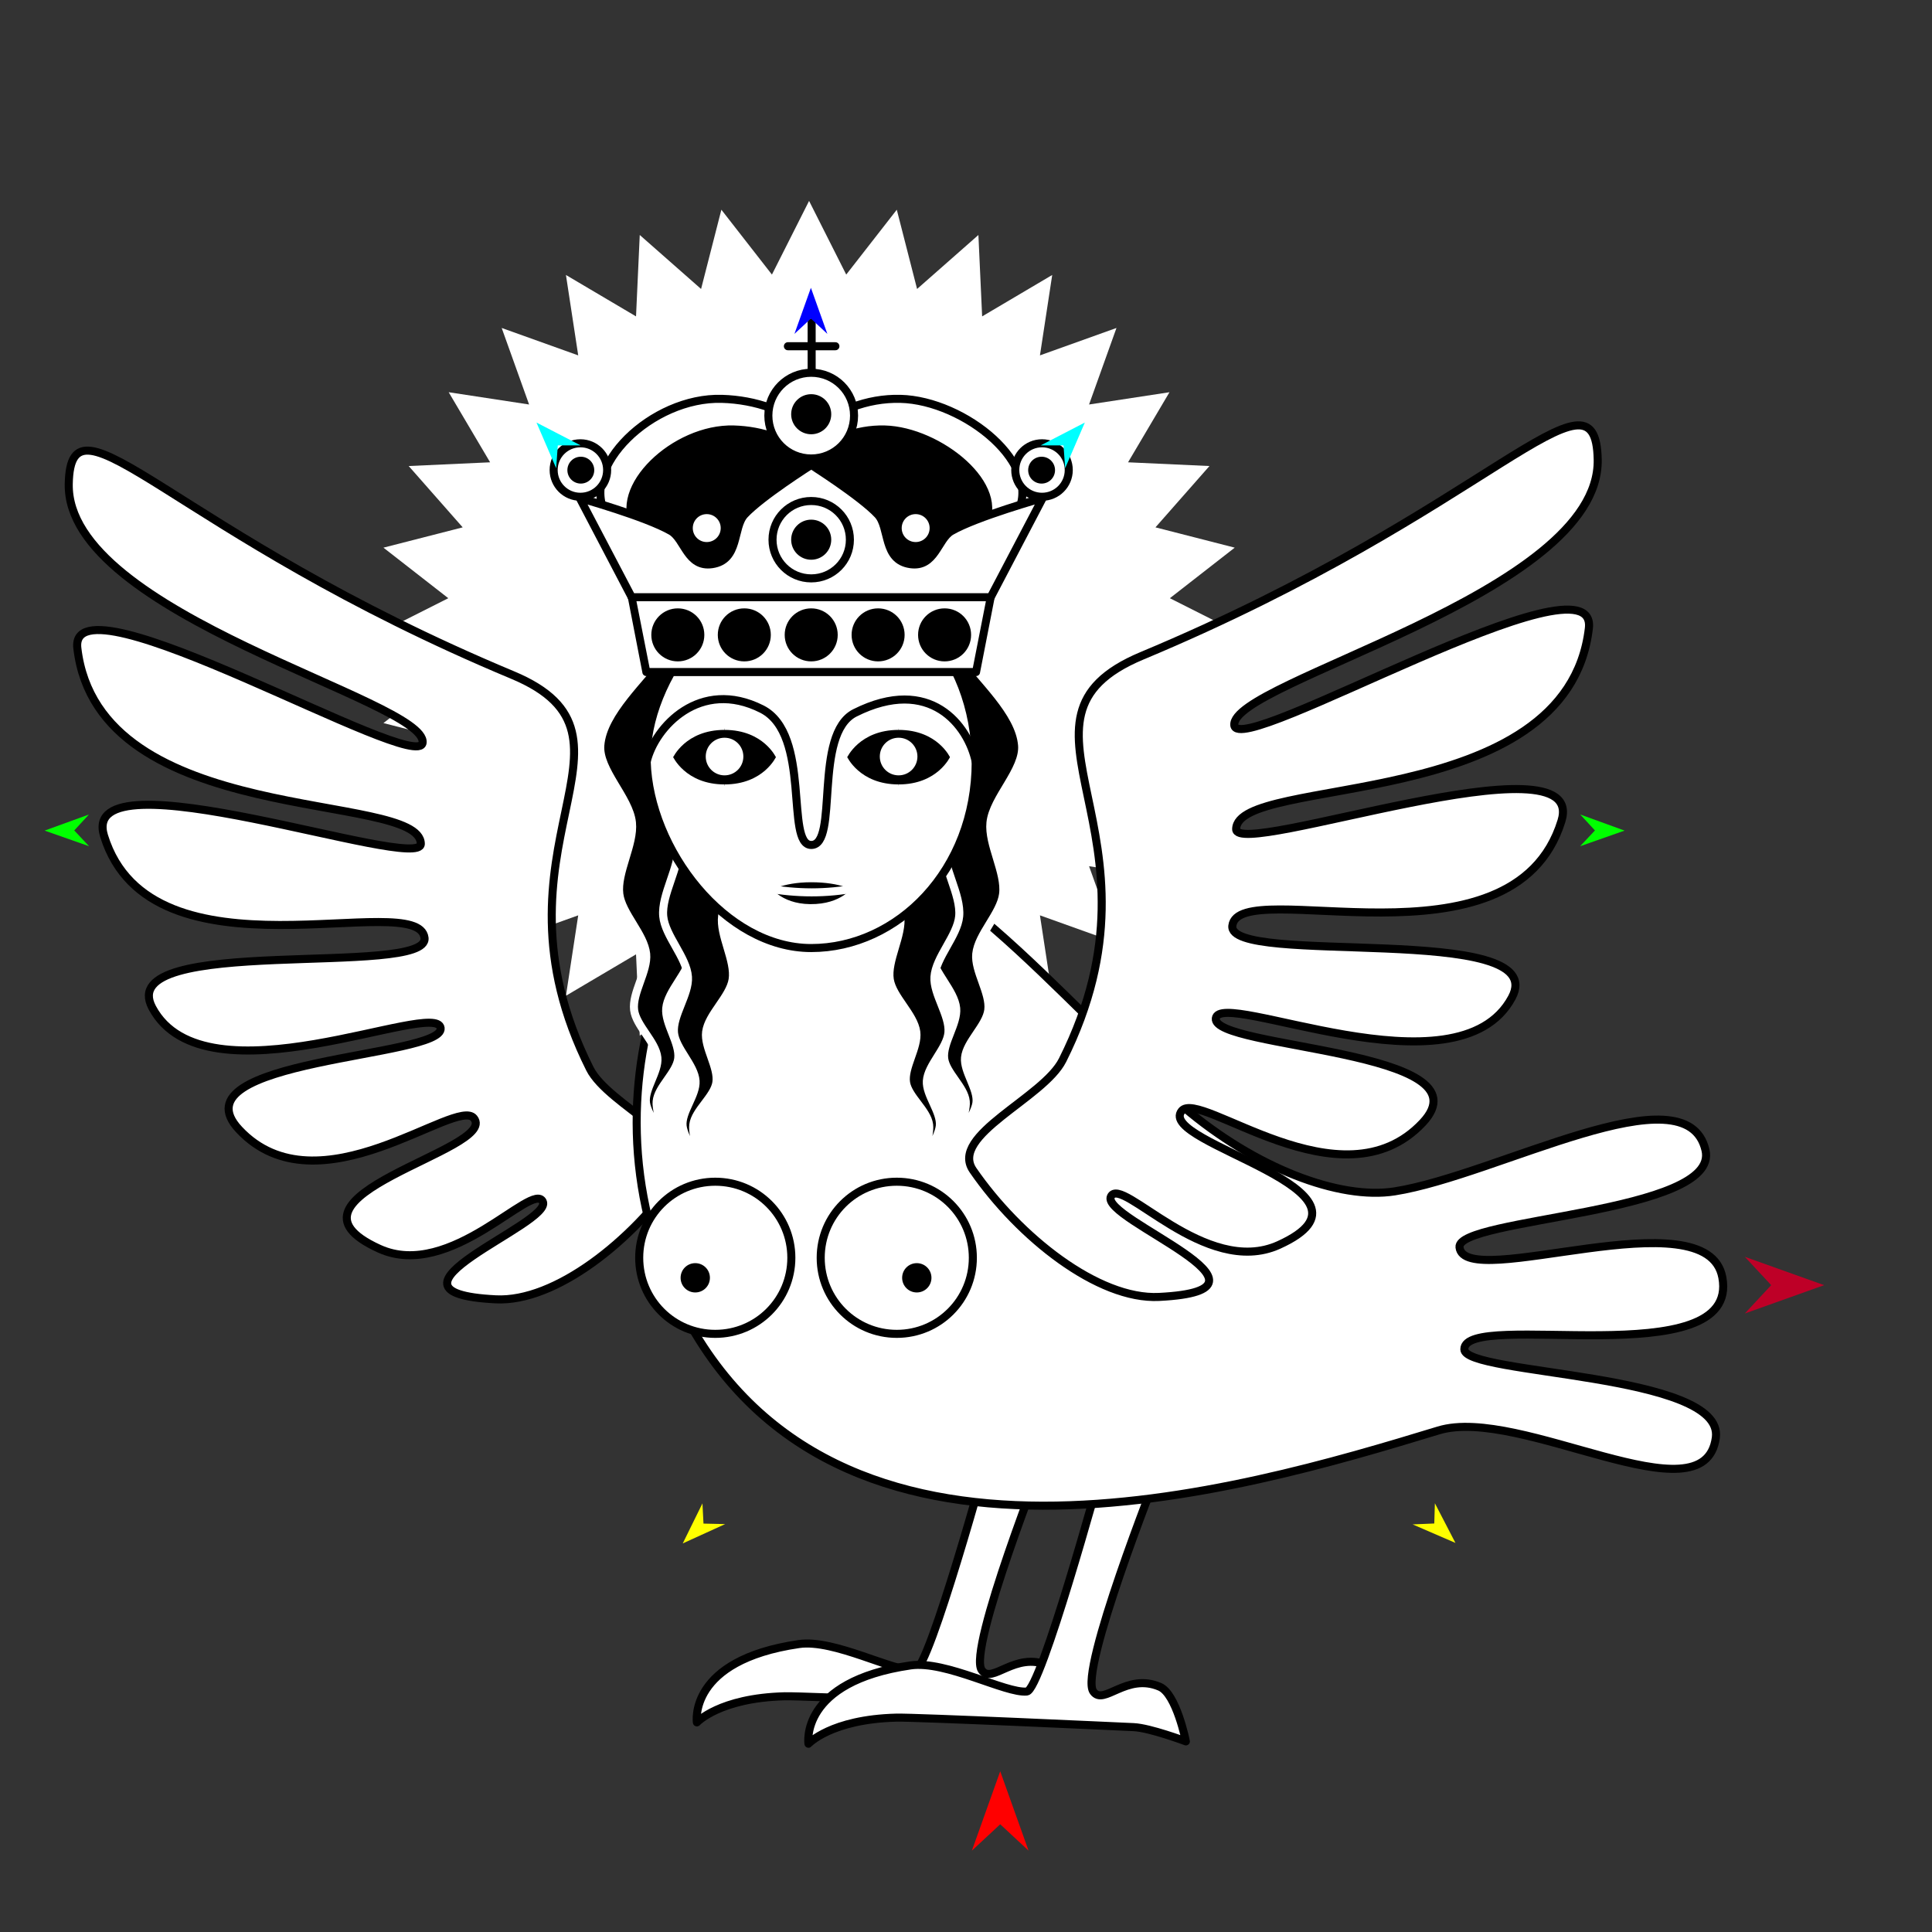 <?xml version="1.0" encoding="utf-8"?>
<!-- Generator: Moho 13.0.3 build 635 -->
<!DOCTYPE svg PUBLIC "-//W3C//DTD SVG 1.1//EN" "http://www.w3.org/Graphics/SVG/1.1/DTD/svg11.dtd">
<svg version="1.1" id="Frame_0" xmlns="http://www.w3.org/2000/svg" xmlns:xlink="http://www.w3.org/1999/xlink" width="720px" height="720px">
<rect width="100%" height="100%" fill="#333333" stroke="none"/>
<g id="harpy_3">
<g id="harpy">
<path fill="#ffffff" fill-rule="evenodd" stroke="none" d="M 301.521 398.687 C 301.522 398.684 315.365 371.238 315.366 371.236 C 315.368 371.238 334.204 395.403 334.206 395.406 C 334.207 395.403 341.770 365.873 341.771 365.870 C 341.773 365.872 364.622 385.989 364.624 385.991 C 364.625 385.988 368.423 354.050 368.424 354.047 C 368.426 354.048 392.128 371.086 392.130 371.088 C 392.130 371.085 387.558 341.126 387.557 341.123 C 387.560 341.124 416.077 351.339 416.079 351.340 C 416.078 351.337 405.864 322.820 405.863 322.817 C 405.866 322.818 435.825 327.390 435.828 327.391 C 435.826 327.388 420.394 301.277 420.392 301.275 C 420.395 301.275 450.728 299.884 450.731 299.884 C 450.729 299.882 430.612 277.034 430.610 277.032 C 430.613 277.031 460.143 269.468 460.146 269.467 C 460.143 269.465 435.978 250.629 435.976 250.627 C 435.978 250.625 463.424 236.782 463.427 236.781 C 463.424 236.779 435.978 222.937 435.976 222.936 C 435.978 222.934 460.143 204.097 460.146 204.095 C 460.143 204.094 430.613 196.531 430.610 196.530 C 430.612 196.528 450.729 173.680 450.731 173.677 C 450.728 173.677 420.395 172.288 420.392 172.288 C 420.394 172.286 435.826 146.174 435.828 146.172 C 435.825 146.172 405.866 150.744 405.863 150.745 C 405.864 150.742 416.078 122.225 416.079 122.222 C 416.077 122.224 387.560 132.438 387.557 132.439 C 387.558 132.436 392.130 102.478 392.130 102.475 C 392.128 102.476 366.016 117.908 366.014 117.910 C 366.014 117.906 364.624 87.574 364.624 87.571 C 364.622 87.573 341.773 107.691 341.771 107.693 C 341.770 107.690 334.207 78.159 334.206 78.156 C 334.204 78.158 315.368 102.323 315.366 102.326 C 315.365 102.323 301.522 74.878 301.521 74.875 C 301.519 74.878 287.677 102.323 287.676 102.326 C 287.674 102.323 268.837 78.158 268.835 78.156 C 268.834 78.159 261.271 107.690 261.270 107.693 C 261.268 107.691 238.419 87.573 238.417 87.571 C 238.417 87.574 237.028 117.906 237.028 117.910 C 237.025 117.908 210.914 102.476 210.911 102.475 C 210.912 102.478 215.484 132.436 215.485 132.439 C 215.482 132.438 186.966 122.224 186.963 122.222 C 186.964 122.225 197.178 150.741 197.179 150.744 C 197.176 150.744 167.217 146.172 167.214 146.172 C 167.216 146.174 182.648 172.286 182.650 172.288 C 182.647 172.288 152.313 173.677 152.310 173.677 C 152.312 173.680 172.430 196.528 172.432 196.530 C 172.429 196.531 142.898 204.094 142.896 204.095 C 142.898 204.097 167.063 222.934 167.066 222.936 C 167.063 222.937 139.617 236.779 139.614 236.781 C 139.617 236.782 167.063 250.625 167.066 250.627 C 167.063 250.629 142.898 269.465 142.896 269.467 C 142.898 269.468 172.429 277.031 172.432 277.032 C 172.430 277.034 152.312 299.882 152.310 299.884 C 152.313 299.884 182.647 301.275 182.650 301.275 C 182.648 301.277 167.216 327.388 167.214 327.390 C 167.217 327.390 197.176 322.818 197.179 322.817 C 197.178 322.820 186.964 351.337 186.963 351.340 C 186.966 351.339 215.481 341.124 215.484 341.123 C 215.484 341.126 210.912 371.085 210.911 371.088 C 210.914 371.087 237.025 355.655 237.028 355.654 C 237.028 355.657 238.417 385.988 238.417 385.991 C 238.419 385.989 261.268 365.872 261.270 365.870 C 261.271 365.873 268.834 395.403 268.835 395.406 C 268.837 395.403 287.674 371.238 287.676 371.236 C 287.677 371.238 301.519 398.684 301.521 398.687 Z"/>
<path fill="#ffffff" fill-rule="evenodd" stroke="#000000" stroke-width="3" stroke-linecap="round" stroke-linejoin="round" d="M 252.294 438.273 C 261.063 425.543 226.743 412.091 219.818 398.271 C 178.392 315.600 246.478 274.726 191.018 251.562 C 64.648 198.781 26.330 142.366 25.621 180.354 C 24.706 229.352 159.097 260.956 157.495 276.759 C 156.225 289.284 25.381 212.065 28.827 241.567 C 36.721 309.159 156.583 294.529 156.826 314.466 C 156.960 325.442 28.863 279.373 38.778 311.502 C 56.271 368.187 155.851 330.725 158.208 349.503 C 160.094 364.524 41.942 347.877 56.767 375.582 C 76.524 412.506 162.822 372.053 164.210 383.135 C 165.598 394.214 64.292 394.481 89.119 420.975 C 118.626 452.462 170.156 408.559 176.609 416.731 C 185.934 428.539 97.912 445.643 141.352 465.367 C 167.984 477.459 198.528 439.964 202.285 447.790 C 206.238 456.025 134.042 481.706 184.803 484.225 C 206.952 485.324 235.650 462.438 252.294 438.273 Z"/>
<path fill="#ffffff" fill-rule="evenodd" stroke="#000000" stroke-width="3" stroke-linecap="round" stroke-linejoin="round" d="M 368.518 541.037 C 368.515 541.045 346.349 621.917 341.095 622.421 C 333.159 623.182 310.937 610.767 297.749 612.691 C 256.236 618.747 259.714 641.880 259.710 641.883 C 259.714 641.882 268.047 632.771 292.441 632.152 C 299.992 631.960 374.413 635.401 380.902 635.691 C 386.948 635.961 400.362 640.998 400.364 640.998 C 400.363 640.996 396.853 623.314 390.633 620.652 C 378.158 615.313 369.738 627.902 365.864 622.421 C 360.493 614.824 389.746 541.045 389.749 541.037 C 389.747 541.037 368.520 541.037 368.518 541.037 Z"/>
<path fill="#ffffff" fill-rule="evenodd" stroke="#000000" stroke-width="3" stroke-linecap="round" stroke-linejoin="round" d="M 410.094 548.998 C 410.092 549.006 387.926 629.879 382.671 630.383 C 374.736 631.144 352.513 618.728 339.326 620.652 C 297.813 626.708 301.291 649.841 301.287 649.844 C 301.290 649.843 309.624 640.733 334.018 640.113 C 341.568 639.922 415.990 643.362 422.479 643.652 C 428.525 643.922 441.939 648.959 441.941 648.960 C 441.940 648.958 438.430 631.276 432.210 628.614 C 419.735 623.274 411.315 635.863 407.441 630.383 C 402.070 622.786 431.323 549.006 431.326 548.998 C 431.323 548.998 410.097 548.998 410.094 548.998 Z"/>
<path fill="#ffffff" fill-rule="evenodd" stroke="#000000" stroke-width="3" stroke-linecap="round" stroke-linejoin="round" d="M 536.115 533.079 C 566.568 523.807 635.153 567.213 639.439 535.810 C 642.749 511.556 545.759 512.474 545.715 502.856 C 545.646 487.768 648.604 512.837 641.874 476.094 C 636.250 445.390 545.772 481.758 543.918 464.819 C 542.722 453.889 641.045 452.324 635.592 428.662 C 628.542 398.076 558.073 437.942 519.748 443.989 C 499.160 447.237 467.863 435.349 441.173 412.658 C 393.229 371.899 349.033 310.369 296.096 310.043 C 264.209 309.847 209.873 399.348 253.635 486.966 C 310.483 600.784 462.315 555.549 536.115 533.079 Z"/>
<path fill="#ffffff" fill-rule="evenodd" stroke="#000000" stroke-width="3" stroke-linecap="round" stroke-linejoin="round" d="M 362.643 436.138 C 353.639 423.065 388.883 409.251 395.994 395.059 C 438.535 310.163 368.617 268.188 425.569 244.401 C 555.341 190.200 594.691 132.266 595.419 171.277 C 596.358 221.593 458.349 254.048 459.994 270.276 C 461.298 283.138 595.664 203.841 592.126 234.137 C 584.019 303.549 460.931 288.524 460.681 308.998 C 460.544 320.270 592.089 272.961 581.907 305.954 C 563.944 364.165 461.682 325.695 459.262 344.978 C 457.326 360.404 578.658 343.309 563.434 371.760 C 543.145 409.677 454.525 368.136 453.099 379.516 C 451.673 390.893 555.706 391.167 530.211 418.374 C 499.910 450.709 446.992 405.624 440.365 414.016 C 430.790 426.142 521.182 443.706 476.572 463.961 C 449.224 476.379 417.857 437.874 413.999 445.910 C 409.940 454.367 484.079 480.740 431.951 483.327 C 409.207 484.455 379.736 460.953 362.643 436.138 Z"/>
<path fill="#000000" fill-rule="evenodd" stroke="#ffffff" stroke-width="3" stroke-linecap="round" stroke-linejoin="round" d="M 246.403 242.653 C 246.551 242.441 271.224 243.368 271.226 243.368 C 271.225 243.371 259.519 265.997 258.469 276.634 C 257.559 285.850 264.571 297.911 263.436 307.102 C 262.428 315.268 253.538 324.169 252.741 332.359 C 252.043 339.531 258.340 348.753 257.471 355.906 C 256.680 362.414 248.907 369.208 248.283 375.734 C 247.732 381.489 253.441 388.737 252.757 394.477 C 252.121 399.805 245.215 405.112 244.714 410.455 C 244.269 415.188 248.937 425.725 248.937 425.726 C 248.936 425.725 241.400 416.014 240.735 411.001 C 240.050 405.830 245.506 399.332 244.990 394.141 C 244.403 388.248 237.054 382.284 236.318 376.408 C 235.521 370.039 241.453 361.874 240.805 355.487 C 240.066 348.199 231.728 340.478 230.802 333.212 C 229.776 325.159 236.341 314.640 235.509 306.565 C 234.551 297.273 222.996 287.059 223.719 277.746 C 224.690 265.248 239.228 252.933 246.403 242.653 M 358.222 242.653 C 358.074 242.441 333.401 243.368 333.399 243.368 C 333.400 243.371 345.106 265.997 346.156 276.634 C 347.066 285.850 340.054 297.911 341.189 307.102 C 342.198 315.268 351.087 324.169 351.884 332.359 C 352.582 339.531 346.285 348.754 347.154 355.906 C 347.945 362.414 355.718 369.208 356.342 375.734 C 356.893 381.489 351.184 388.737 351.868 394.477 C 352.504 399.805 359.410 405.112 359.912 410.455 C 360.356 415.188 355.688 425.725 355.688 425.726 C 355.689 425.725 363.225 416.014 363.890 411.001 C 364.575 405.830 359.119 399.332 359.636 394.141 C 360.222 388.248 367.572 382.284 368.307 376.408 C 369.105 370.039 363.172 361.874 363.820 355.487 C 364.559 348.199 372.897 340.478 373.823 333.212 C 374.850 325.159 368.284 314.640 369.116 306.565 C 370.074 297.273 381.629 287.059 380.906 277.746 C 379.935 265.248 365.397 252.933 358.222 242.653 Z"/>
<path fill="#000000" fill-rule="evenodd" stroke="#ffffff" stroke-width="3" stroke-linecap="round" stroke-linejoin="round" d="M 313.924 253.084 C 313.926 253.087 326.414 275.291 327.835 285.885 C 329.066 295.064 322.479 307.361 323.934 316.507 C 325.227 324.633 334.421 333.219 335.504 341.376 C 336.452 348.518 330.480 357.956 331.599 365.073 C 332.616 371.550 340.621 378.068 341.474 384.569 C 342.225 390.300 336.772 397.743 337.657 403.456 C 338.478 408.759 345.565 413.821 346.252 419.144 C 346.861 423.858 342.565 434.552 342.564 434.553 C 342.565 434.552 349.758 424.584 350.247 419.551 C 350.751 414.359 345.072 408.055 345.407 402.849 C 345.788 396.940 352.924 390.723 353.455 384.825 C 354.029 378.432 347.816 370.478 348.240 364.074 C 348.725 356.764 356.788 348.757 357.460 341.462 C 358.204 333.378 351.276 323.095 351.826 314.996 C 352.459 305.676 361.971 295.102 362.602 285.783 C 363.828 267.686 346.237 261.526 338.708 251.504 C 338.552 251.297 313.927 253.083 313.924 253.084 Z"/>
<path fill="#000000" fill-rule="evenodd" stroke="#ffffff" stroke-width="3" stroke-linecap="round" stroke-linejoin="round" d="M 290.701 253.084 C 290.700 253.087 278.211 275.291 276.790 285.885 C 275.559 295.064 282.146 307.361 280.691 316.507 C 279.398 324.633 270.204 333.219 269.121 341.376 C 268.173 348.518 274.145 357.956 273.026 365.073 C 272.009 371.550 264.003 378.068 263.151 384.569 C 262.400 390.300 267.853 397.743 266.969 403.456 C 266.147 408.759 259.061 413.821 258.373 419.144 C 257.764 423.858 262.060 434.552 262.061 434.553 C 262.060 434.552 254.867 424.584 254.378 419.551 C 253.874 414.359 259.553 408.055 259.218 402.849 C 258.838 396.940 251.701 390.723 251.171 384.825 C 250.596 378.432 256.809 370.478 256.385 364.074 C 255.901 356.764 247.838 348.757 247.166 341.462 C 246.421 333.378 253.349 323.095 252.799 314.996 C 252.167 305.676 240.975 295.065 242.023 285.783 C 243.429 273.326 258.389 261.526 265.917 251.504 C 266.073 251.297 290.698 253.083 290.701 253.084 Z"/>
<path fill="#000000" fill-rule="evenodd" stroke="none" d="M 250.317 282.173 C 250.319 282.171 255.084 271.512 270.017 271.512 C 284.950 271.512 289.714 282.171 289.716 282.173 C 289.714 282.174 284.950 292.834 270.017 292.834 C 255.084 292.834 250.319 282.174 250.317 282.173 M 315.188 282.173 C 315.190 282.171 319.955 271.512 334.887 271.512 C 349.820 271.512 354.585 282.171 354.587 282.173 C 354.585 282.174 349.820 292.834 334.887 292.834 C 319.954 292.834 315.190 282.174 315.188 282.173 Z"/>
<path fill="none" stroke="#ffffff" stroke-width="1" stroke-linecap="butt" stroke-linejoin="round" d="M 250.317 282.173 C 250.319 282.171 255.084 271.512 270.017 271.512 "/>
<path fill="none" stroke="#ffffff" stroke-width="1" stroke-linecap="butt" stroke-linejoin="round" d="M 270.017 271.512 C 284.950 271.512 289.714 282.171 289.716 282.173 "/>
<path fill="none" stroke="#ffffff" stroke-width="1" stroke-linecap="butt" stroke-linejoin="round" d="M 289.716 282.173 C 289.714 282.174 284.950 292.834 270.017 292.834 "/>
<path fill="none" stroke="#ffffff" stroke-width="1" stroke-linecap="butt" stroke-linejoin="round" d="M 270.017 292.834 C 255.084 292.834 250.319 282.174 250.317 282.173 "/>
<path fill="none" stroke="#ffffff" stroke-width="1" stroke-linecap="butt" stroke-linejoin="round" d="M 315.188 282.173 C 315.190 282.171 319.955 271.512 334.887 271.512 "/>
<path fill="none" stroke="#ffffff" stroke-width="1" stroke-linecap="butt" stroke-linejoin="round" d="M 334.887 271.512 C 349.820 271.512 354.585 282.171 354.587 282.173 "/>
<path fill="none" stroke="#ffffff" stroke-width="1" stroke-linecap="butt" stroke-linejoin="round" d="M 354.587 282.173 C 354.585 282.174 349.820 292.834 334.887 292.834 "/>
<path fill="none" stroke="#ffffff" stroke-width="1" stroke-linecap="butt" stroke-linejoin="round" d="M 334.887 292.834 C 319.954 292.834 315.190 282.174 315.188 282.173 "/>
<path fill="#ffffff" fill-rule="evenodd" stroke="none" d="M 263.006 281.941 C 263.006 278.060 266.136 274.930 270.017 274.930 C 273.897 274.930 277.028 278.060 277.028 281.941 C 277.028 285.821 273.897 288.952 270.017 288.952 C 266.136 288.952 263.006 285.821 263.006 281.941 M 250.317 282.173 C 250.319 282.171 255.084 271.512 270.017 271.512 C 284.950 271.512 289.714 282.171 289.716 282.173 C 289.714 282.174 284.950 292.834 270.017 292.834 C 255.084 292.834 250.319 282.174 250.317 282.173 M 327.877 281.941 C 327.877 278.060 331.007 274.930 334.887 274.930 C 338.768 274.930 341.899 278.060 341.899 281.941 C 341.899 285.821 338.768 288.952 334.887 288.952 C 331.007 288.952 327.877 285.821 327.877 281.941 M 315.188 282.173 C 315.190 282.171 319.955 271.512 334.887 271.512 C 349.820 271.512 354.585 282.171 354.587 282.173 C 354.585 282.174 349.820 292.834 334.887 292.834 C 319.954 292.834 315.190 282.174 315.188 282.173 M 241.005 283.857 C 240.039 252.707 270.307 214.404 302.313 214.404 C 334.318 214.404 363.620 243.226 363.620 283.857 C 363.620 324.488 334.318 353.311 302.313 353.311 C 270.307 353.311 242.022 316.661 241.005 283.857 Z"/>
<path fill="#000000" fill-rule="evenodd" stroke="#ffffff" stroke-width="3" stroke-linecap="round" stroke-linejoin="round" d="M 302.313 327.289 C 313.741 327.289 318.989 330.531 319.047 331.008 C 319.111 331.527 314.359 338.582 301.899 338.445 C 289.943 338.313 285.580 331.008 285.578 331.008 C 285.580 331.007 290.884 327.289 302.313 327.289 Z"/>
<path fill="none" stroke="#ffffff" stroke-width="3" stroke-linecap="round" stroke-linejoin="round" d="M 285.578 331.008 C 297.148 333.073 307.891 333.073 319.047 331.008 "/>
<path fill="none" stroke="#000000" stroke-width="3" stroke-linecap="round" stroke-linejoin="round" d="M 241.005 283.857 C 244.026 270.954 260.903 252.606 283.926 264.261 C 302.492 273.660 292.550 314.824 302.313 314.892 C 312.718 314.965 302.906 273.548 318.614 265.663 C 346.620 251.607 360.826 270.436 363.620 283.857 "/>
<path fill="#ffffff" fill-rule="evenodd" stroke="#000000" stroke-width="3" stroke-linecap="round" stroke-linejoin="round" d="M 302.315 160.885 C 311.152 153.147 323.027 148.330 335.577 148.640 C 359.460 149.230 389.546 173.412 378.767 191.776 C 373.423 200.882 356.155 207.677 356.152 207.678 C 356.152 207.678 351.144 207.708 348.613 207.723 C 319.691 207.893 278.158 208.137 256.925 208.261 C 253.717 208.280 248.830 208.309 248.829 208.309 C 248.827 208.307 230.091 199.189 225.858 191.776 C 215.874 174.296 242.863 147.855 269.048 148.640 C 281.596 149.016 293.473 153.147 302.315 160.885 Z"/>
<path fill="none" stroke="#000000" stroke-width="1" stroke-linecap="butt" stroke-linejoin="round" d="M 348.613 207.723 C 319.691 207.893 278.158 208.137 256.925 208.261 "/>
<path fill="#000000" fill-rule="evenodd" stroke="#000000" stroke-width="3" stroke-linecap="round" stroke-linejoin="round" d="M 366.176 196.497 C 362.136 202.790 353.037 205.951 348.613 207.723 C 319.691 207.893 278.158 208.137 256.925 208.261 C 251.355 206.045 240.606 202.061 237.007 196.497 C 227.772 182.218 251.372 159.395 273.491 160.058 C 284.092 160.376 294.125 163.865 301.593 170.401 C 309.059 163.865 319.090 159.796 329.692 160.058 C 349.867 160.556 375.894 181.360 366.176 196.497 Z"/>
<path fill="#ffffff" fill-rule="evenodd" stroke="#000000" stroke-width="3" stroke-linecap="round" stroke-linejoin="round" d="M 256.679 196.803 C 256.679 193.092 259.673 190.098 263.384 190.098 C 267.095 190.098 270.089 193.092 270.089 196.803 C 270.089 200.514 267.095 203.508 263.384 203.508 C 259.673 203.508 256.679 200.514 256.679 196.803 M 334.536 196.803 C 334.536 193.092 337.530 190.098 341.241 190.098 C 344.952 190.098 347.946 193.092 347.946 196.803 C 347.946 200.514 344.952 203.508 341.241 203.508 C 337.530 203.508 334.536 200.514 334.536 196.803 M 206.330 175.168 C 206.330 169.651 210.781 165.201 216.297 165.201 C 221.814 165.201 226.264 169.651 226.264 175.168 C 226.264 180.684 221.814 185.134 216.297 185.134 C 210.781 185.134 206.330 180.684 206.330 175.168 M 378.361 175.168 C 378.361 169.651 382.811 165.201 388.328 165.201 C 393.844 165.201 398.294 169.651 398.295 175.168 C 398.295 180.684 393.844 185.134 388.328 185.134 C 382.811 185.134 378.361 180.684 378.361 175.168 M 286.343 154.889 C 286.343 146.050 293.473 138.919 302.313 138.919 C 311.152 138.919 318.282 146.050 318.282 154.889 C 318.282 163.728 311.152 170.859 302.313 170.859 C 293.473 170.859 286.343 163.728 286.343 154.889 Z"/>
<path fill="#000000" fill-rule="evenodd" stroke="none" d="M 302.313 146.903 C 306.445 146.903 309.779 150.237 309.780 154.370 C 309.780 158.503 306.446 161.837 302.313 161.837 C 298.180 161.837 294.845 158.503 294.846 154.370 C 294.846 150.237 298.180 146.903 302.313 146.903 Z"/>
<path fill="#000000" fill-rule="evenodd" stroke="none" d="M 388.173 170.206 C 390.943 170.206 393.178 172.441 393.178 175.212 C 393.178 177.983 390.943 180.218 388.173 180.218 C 385.402 180.218 383.167 177.982 383.167 175.212 C 383.167 172.441 385.402 170.207 388.173 170.206 Z"/>
<path fill="#000000" fill-rule="evenodd" stroke="none" d="M 216.453 170.206 C 219.223 170.206 221.458 172.441 221.458 175.212 C 221.458 177.982 219.223 180.217 216.453 180.217 C 213.682 180.217 211.447 177.982 211.447 175.212 C 211.447 172.441 213.682 170.206 216.453 170.206 Z"/>
<path fill="#ffffff" fill-rule="evenodd" stroke="#000000" stroke-width="3" stroke-linecap="round" stroke-linejoin="round" d="M 266.563 440.391 C 282.254 440.391 294.912 453.049 294.912 468.740 C 294.912 484.431 282.254 497.089 266.563 497.089 C 250.872 497.089 238.214 484.431 238.214 468.740 C 238.214 453.049 250.872 440.391 266.563 440.391 Z"/>
<path fill="#000000" fill-rule="evenodd" stroke="#ffffff" stroke-width="3" stroke-linecap="round" stroke-linejoin="round" d="M 259.103 469.237 C 262.957 469.237 266.066 472.346 266.066 476.200 C 266.066 480.054 262.957 483.163 259.103 483.163 C 255.249 483.163 252.140 480.054 252.140 476.200 C 252.140 472.346 255.249 469.237 259.103 469.237 Z"/>
<path fill="#ffffff" fill-rule="evenodd" stroke="#000000" stroke-width="3" stroke-linecap="round" stroke-linejoin="round" d="M 334.203 440.391 C 318.512 440.391 305.854 453.049 305.854 468.740 C 305.854 484.431 318.512 497.089 334.203 497.089 C 349.894 497.089 362.552 484.431 362.552 468.740 C 362.552 453.049 349.894 440.391 334.203 440.391 Z"/>
<path fill="#000000" fill-rule="evenodd" stroke="#ffffff" stroke-width="3" stroke-linecap="round" stroke-linejoin="round" d="M 341.663 469.237 C 337.810 469.237 334.700 472.346 334.700 476.200 C 334.700 480.054 337.810 483.163 341.663 483.163 C 345.517 483.163 348.626 480.054 348.626 476.200 C 348.626 472.346 345.517 469.237 341.663 469.237 Z"/>
<path fill="none" stroke="#000000" stroke-width="3" stroke-linecap="round" stroke-linejoin="round" d="M 302.476 120.181 C 302.476 126.082 302.476 131.982 302.476 137.883 "/>
<path fill="none" stroke="#000000" stroke-width="3" stroke-linecap="round" stroke-linejoin="round" d="M 311.327 129.032 C 305.426 129.032 299.526 129.032 293.625 129.032 "/>
<path fill="none" stroke="#000000" stroke-width="3" stroke-linecap="round" stroke-linejoin="round" d="M 241.005 283.857 C 240.039 252.707 270.307 214.404 302.313 214.404 C 334.318 214.404 363.620 243.226 363.620 283.857 C 363.620 324.488 334.318 353.311 302.313 353.311 C 270.307 353.311 242.022 316.661 241.005 283.857 "/>
<path fill="#ffffff" fill-rule="evenodd" stroke="#000000" stroke-width="3" stroke-linecap="round" stroke-linejoin="round" d="M 235.418 222.573 C 235.431 222.573 369.194 222.573 369.207 222.573 C 369.207 222.576 363.755 250.450 363.754 250.453 C 363.742 250.453 240.883 250.453 240.871 250.453 C 240.870 250.450 235.419 222.576 235.418 222.573 Z"/>
<path fill="none" stroke="#ffffff" stroke-width="1" stroke-linecap="butt" stroke-linejoin="round" d="M 369.207 222.573 C 369.194 222.573 235.431 222.573 235.418 222.573 "/>
<path fill="#ffffff" fill-rule="evenodd" stroke="#000000" stroke-width="3" stroke-linecap="round" stroke-linejoin="round" d="M 388.586 185.599 C 388.584 185.603 375.667 210.249 369.207 222.573 C 369.194 222.573 235.431 222.573 235.418 222.573 C 228.959 210.249 216.042 185.603 216.040 185.599 C 216.043 185.600 240.668 192.497 250.074 197.924 C 255.172 200.865 256.156 211.560 265.338 210.249 C 275.693 208.770 272.964 196.617 277.488 191.762 C 283.819 184.969 302.310 173.277 302.313 173.275 C 302.315 173.277 320.806 184.969 327.137 191.762 C 331.662 196.617 328.932 208.770 339.287 210.249 C 348.469 211.560 349.453 200.865 354.551 197.924 C 363.957 192.497 388.582 185.600 388.586 185.599 Z"/>
<path fill="none" stroke="#000000" stroke-width="3" stroke-linecap="round" stroke-linejoin="round" d="M 287.894 201.129 C 287.894 193.148 294.332 186.710 302.313 186.710 C 310.293 186.710 316.731 193.148 316.731 201.129 C 316.731 209.109 310.293 215.546 302.313 215.546 C 294.332 215.546 287.894 209.109 287.894 201.129 "/>
<path fill="#000000" fill-rule="evenodd" stroke="none" d="M 267.501 236.600 C 267.501 231.132 271.912 226.721 277.380 226.721 C 282.848 226.721 287.259 231.132 287.259 236.600 C 287.259 242.068 282.848 246.479 277.380 246.479 C 271.912 246.479 267.501 242.068 267.501 236.600 M 242.726 236.600 C 242.726 231.132 247.137 226.721 252.605 226.721 C 258.072 226.721 262.483 231.132 262.483 236.600 C 262.483 242.068 258.072 246.479 252.605 246.479 C 247.137 246.479 242.726 242.068 242.726 236.600 M 342.142 236.600 C 342.142 231.132 346.553 226.721 352.021 226.721 C 357.489 226.721 361.900 231.132 361.900 236.600 C 361.900 242.068 357.489 246.479 352.021 246.479 C 346.553 246.479 342.142 242.068 342.142 236.600 M 317.366 236.600 C 317.366 231.132 321.777 226.721 327.245 226.721 C 332.713 226.721 337.124 231.132 337.124 236.600 C 337.124 242.068 332.713 246.479 327.245 246.479 C 321.777 246.479 317.366 242.068 317.366 236.600 M 292.434 236.600 C 292.434 231.132 296.845 226.721 302.313 226.721 C 307.781 226.721 312.192 231.132 312.192 236.600 C 312.192 242.068 307.781 246.479 302.313 246.479 C 296.845 246.479 292.434 242.068 292.434 236.600 Z"/>
<path fill="#000000" fill-rule="evenodd" stroke="none" d="M 302.313 193.661 C 306.445 193.661 309.780 196.996 309.780 201.129 C 309.780 205.261 306.445 208.596 302.313 208.596 C 298.180 208.596 294.846 205.261 294.846 201.129 C 294.846 196.996 298.180 193.661 302.313 193.661 Z"/>
</g>
<g id="specs_2">
<path fill="#ff0000" fill-rule="evenodd" stroke="none" d="M 372.752 660.110 C 372.753 660.113 383.310 689.674 383.311 689.677 C 383.310 689.676 372.753 679.853 372.752 679.852 C 372.751 679.853 362.194 689.676 362.193 689.677 C 362.194 689.674 372.751 660.113 372.752 660.110 Z"/>
<path fill="#0000ff" fill-rule="evenodd" stroke="none" d="M 302.200 107.254 C 302.200 107.255 308.333 124.426 308.333 124.428 C 308.333 124.428 302.200 118.722 302.200 118.721 C 302.199 118.722 296.067 124.428 296.066 124.428 C 296.067 124.426 302.199 107.255 302.200 107.254 Z"/>
<path fill="#00ff00" fill-rule="evenodd" stroke="none" d="M 16.625 309.539 C 16.627 309.539 33.131 303.550 33.133 303.549 C 33.132 303.550 27.668 309.483 27.667 309.484 C 27.668 309.484 33.192 315.361 33.192 315.362 C 33.191 315.361 16.627 309.540 16.625 309.539 Z"/>
<path fill="#ffff00" fill-rule="evenodd" stroke="none" d="M 254.441 575.187 C 254.442 575.185 261.783 560.262 261.783 560.261 C 261.783 560.262 262.170 567.797 262.170 567.798 C 262.171 567.798 270.248 567.981 270.249 567.981 C 270.247 567.982 254.443 575.186 254.441 575.187 Z"/>
<path fill="#ffff00" fill-rule="evenodd" stroke="none" d="M 542.402 575.004 C 542.401 575.002 534.741 560.220 534.740 560.218 C 534.740 560.219 534.516 567.761 534.516 567.761 C 534.515 567.761 526.443 568.095 526.442 568.095 C 526.443 568.096 542.400 575.003 542.402 575.004 Z"/>
<path fill="#00ffff" fill-rule="evenodd" stroke="none" d="M 199.929 157.468 C 199.930 157.469 207.267 174.485 207.268 174.487 C 207.268 174.486 207.875 165.995 207.875 165.994 C 207.876 165.994 216.388 165.987 216.389 165.987 C 216.387 165.987 199.931 157.469 199.929 157.468 Z"/>
<path fill="#be0027" fill-rule="evenodd" stroke="none" d="M 679.811 478.938 C 679.808 478.937 650.247 468.380 650.244 468.379 C 650.245 468.380 660.068 478.937 660.069 478.938 C 660.068 478.939 650.245 489.497 650.244 489.498 C 650.247 489.497 679.808 478.939 679.811 478.938 Z"/>
<path fill="#00ffff" fill-rule="evenodd" stroke="none" d="M 404.288 157.468 C 404.287 157.469 396.951 174.485 396.950 174.487 C 396.950 174.486 396.343 165.995 396.343 165.994 C 396.342 165.994 387.830 165.987 387.829 165.987 C 387.830 165.987 404.287 157.469 404.288 157.468 Z"/>
<path fill="#00ff00" fill-rule="evenodd" stroke="none" d="M 605.431 309.539 C 605.430 309.539 588.925 303.550 588.923 303.549 C 588.924 303.550 594.388 309.483 594.389 309.484 C 594.388 309.484 588.864 315.361 588.864 315.362 C 588.866 315.361 605.430 309.540 605.431 309.539 Z"/>
</g>
</g>
</svg>
